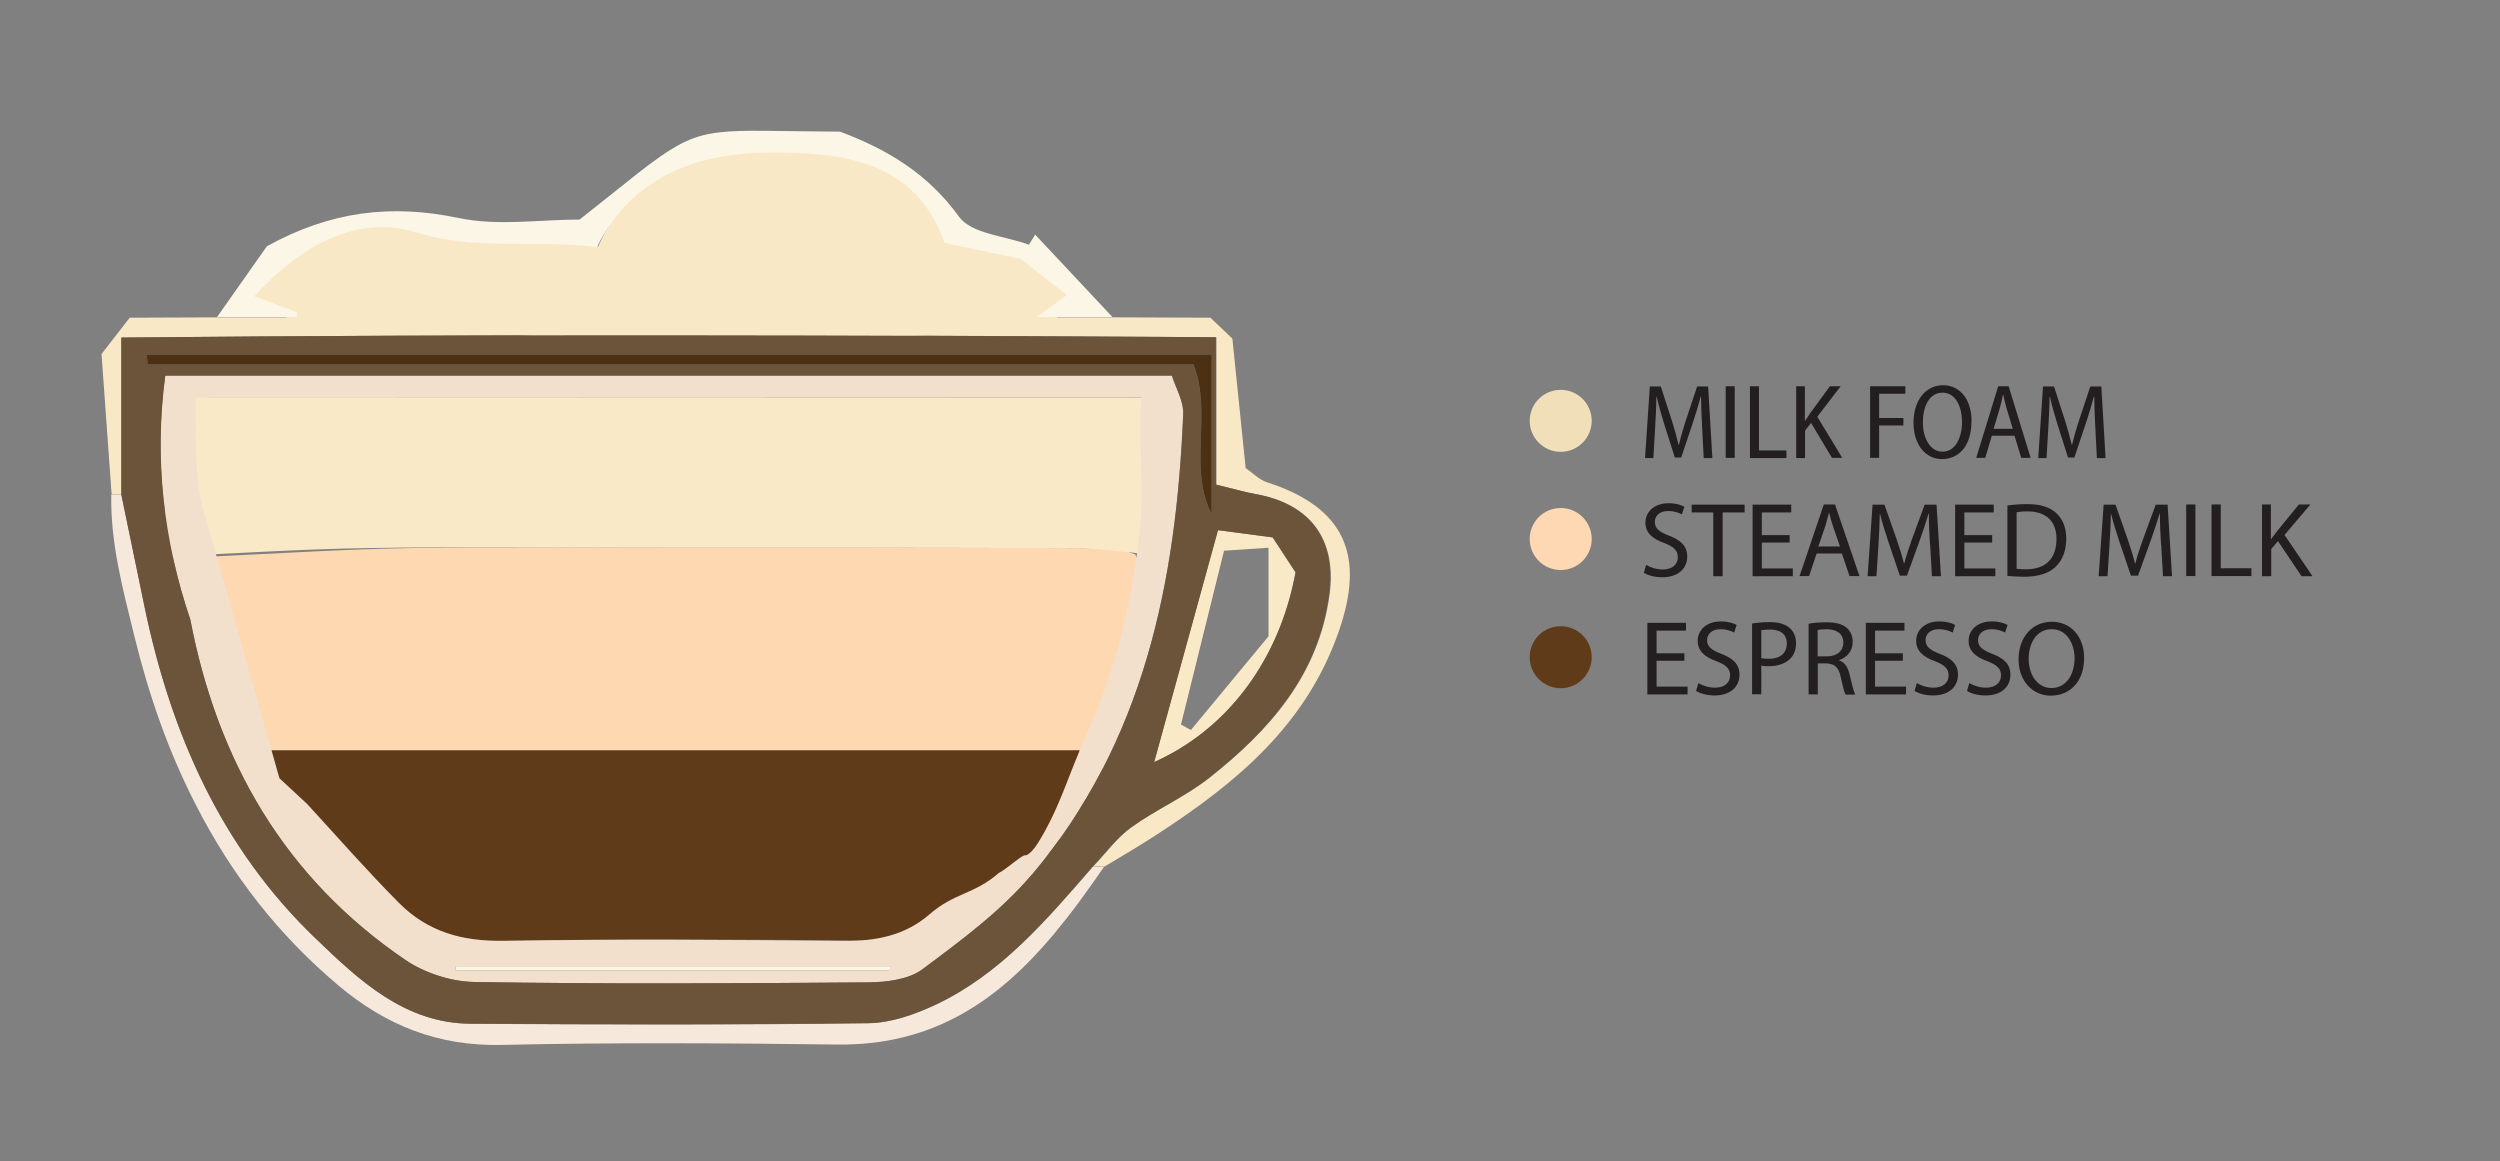 <?xml version="1.0" encoding="UTF-8"?>
<svg id="Layer_2" xmlns="http://www.w3.org/2000/svg" viewBox="0 0 141.09 65.55">
  <rect x="0" y="0" width="141.09" height="65.55" fill="#808080" stroke="none"/>
  <defs>
    <style>
      .cls-1 {
        fill: none;
      }

      .cls-2 {
        fill: #fef5e3;
      }

      .cls-3 {
        fill: #231f20;
      }

      .cls-4 {
        fill: #f8f0e2;
      }

      .cls-5 {
        fill: #5f3b19;
      }

      .cls-6 {
        fill: #4c3014;
      }

      .cls-7 {
        fill: #fdd8b1;
      }

      .cls-8 {
        fill: #fcf6e6;
      }

      .cls-9 {
        fill: #6b5439;
      }

      .cls-10 {
        fill: #f9e9c7;
      }

      .cls-11 {
        fill: #fed8b2;
      }

      .cls-12 {
        fill: #f0dfb8;
      }

      .cls-13 {
        fill: #f6e9db;
      }

      .cls-14 {
        fill: #f2e0cd;
      }

      .cls-15 {
        fill: #f8e8c6;
      }
    </style>
  </defs>
  <g id="Layer_1-2" data-name="Layer_1">
    <g>
      <path class="cls-7" d="M14.33,41.9c.17.67.34,1.34.51,2.01.56.48,1.11.97,1.67,1.45-.35-.9-.7-1.8-1.17-3.01h45.73c.47,2.42-2.07,3.56-2.54,5.51.37-.15.74-.31,1.1-.46.89-1.33,1.77-2.66,2.66-4,0-1.15.9-2.1,1.08-3.22.11-.72-.36-1.6,0-2.28.4-2.15,1.7-4.22.71-6.61-.4-.12-.81-.34-1.22-.35-8.03-.03-16.06-.03-24.08-.03-5.19,0-10.38-.06-15.56.02-3.84.06-7.68.32-11.52.49.52,2,1.05,4,1.57,6"/>
      <path class="cls-5" d="M62.23,42.35H15.11c.49,1.21.85,2.11,1.21,3.01,1.9,1.88,3.75,3.8,5.73,5.61,1.75,1.6,3.91,2.16,6.45,2.12,7.02-.12,14.05-.07,21.07,0,2,.02,3.8-.29,5.34-1.5,1.58-1.24,3.14-2.48,4.71-3.73.48-1.95,3.1-3.08,2.62-5.51Z"/>
      <path class="cls-14" d="M10.73,34.92s0,.02,0,.03c0,0,0,0,0,.01v-.04Z"/>
      <path class="cls-10" d="M66.14,26.91c.03-1.15-.87-3.32-1.22-4.48-17.67,0-37.63-.02-55.3-.02-.01,1.03.02,2.07-.04,3.1-.13,1.97-.31,3.94-.46,5.91,3.89-.17,7.79-.43,11.68-.49,5.26-.09,10.52-.02,15.79-.02,8.14,0,16.29,0,24.43.03.41,0,3.13.23,3.54.35"/>
      <path class="cls-15" d="M59.46,18.09c.51-.41.93-.74,1.43-1.15-1.01-.86-1.87-1.6-2.68-2.29-1.45-.33-2.85-.66-4.38-1.01-1.67-5.23-5.89-5.73-9.94-5.74-4.14,0-8.03,1.38-10.13,6-3.6-.48-6.94.26-10.46-.93-3.4-1.15-6.67.87-9.31,4.06.92.38,1.67.69,2.41.99,14.03,1.1,29.01,2.17,43.05.07Z"/>
      <path class="cls-8" d="M16.76,17.62c-.74-.28-1.48-.56-2.41-.9,2.59-2.84,5.78-4.63,9.11-3.61,3.44,1.06,6.7.4,10.23.83,2.05-4.11,5.85-5.34,9.9-5.33,3.95,0,8.08.45,9.72,5.1,1.49.31,2.86.6,4.28.9.8.62,1.64,1.27,2.62,2.04-.59.43-1.04.76-1.7,1.24h4.27c-1.45-1.55-2.91-3.1-4.36-4.65-.12.19-.23.38-.35.57-1.35-.5-3.24-.61-3.94-1.57-1.76-2.44-4.05-3.81-6.72-4.81-6.98-.03-7.66-.45-10.64,1.76-.25.18-.51.39-.8.61-.85.67-1.9,1.52-3.26,2.59-2.21,0-4.61.38-6.84-.09-3.77-.79-7.22-.39-10.81,1.6-.82,1.16-1.81,2.58-2.81,3.99h4.5c0-.09,0-.18,0-.27Z"/>
      <g>
        <path class="cls-2" d="M25.72,54.77h24.5c0-.08.02-.16.02-.24h-24.52c0,.08,0,.16,0,.24Z"/>
        <path class="cls-4" d="M10.74,34.96s0-.01,0-.02v.04s0-.01,0-.02Z"/>
        <path class="cls-14" d="M11.54,29c-.57-1.69-.49-4.27-.49-6.58h2.21c16.35,0,32.69,0,49.04,0h2.11c-.19,2.64.18,5.15-.08,7.5-.45,4.09-1.35,7.9-3.05,11.63-.97,2.13-1.47,4.07-2.73,6.07-.04.06-.47.72-.74.65-.35.15-1.09.84-1.43.99-1.43,1.24-2.49,1.1-3.92,2.34-1.4,1.21-3.04,1.52-4.86,1.5-6.39-.06-12.79-.11-19.18,0-2.32.04-4.28-.52-5.88-2.12-1.8-1.81-3.48-3.73-5.21-5.61-.52-.48-1.04-.97-1.56-1.45M10.74,34.97s0,0,0-.01c1.53,7.99,5.33,14.58,12.13,19.21,1.09.74,2.59,1.23,3.91,1.25,7.4.12,14.81.08,22.21.02,1.04,0,2.29-.15,3.07-.74,2.18-1.63,4.43-3.29,6.17-5.34,6.33-7.47,8.15-16.53,8.54-26,.03-.73-.43-1.47-.64-2.17H9.32c-.63,4.74-.1,9.28,1.41,13.76M50.22,54.77h-24.5c0-.08,0-.16,0-.24h24.52c0,.08-.02.16-.02.24Z"/>
        <path class="cls-10" d="M65.13,43.01c.53-.23,1.03-.5,1.51-.8,3.38-2.08,5.69-5.65,6.47-9.91-.37-.56-.81-1.24-1.29-1.97-.25-.03-.5-.07-.75-.1-.74-.1-1.49-.19-2.34-.31-.54,1.95-1.06,3.86-1.59,5.78-.66,2.38-1.32,4.78-2.01,7.3ZM71.59,30.92v4.99c-1.2,1.45-2.79,3.37-4.38,5.29-.19-.1-.37-.21-.56-.31.78-3.16,1.56-6.32,2.43-9.81.89-.06,1.6-.11,2.51-.17Z"/>
        <path class="cls-15" d="M16.81,17.91h-4.5l-4.99.02c-.45.58-.9,1.16-1.59,2.05.18,2.45.37,5.19.57,7.93h0c.19,0,.38-.02.57-.02v-8.84c20.74-.2,41.06-.15,61.78-.02v8.32c.97.24,1.58.42,2.21.53,3.11.56,4.59,2.56,4.18,5.66-.6,4.54-3.38,7.67-6.77,10.35-1.36,1.07-3,1.78-4.41,2.8-.82.59-1.44,1.45-2.14,2.19.2.01.39.02.59.04h0c1.01-.61,2.03-1.2,3.02-1.85,4.44-2.89,8.38-6.13,10.23-11.45,1.49-4.28.35-6.98-4.05-8.4-.44-.14-.81-.53-1.21-.8-.24-2.3-.47-4.61-.75-7.31-.21-.2-.73-.69-1.24-1.18-1.83,0-3.66-.02-5.49-.02h-4.27"/>
        <path class="cls-13" d="M61.7,48.89c-2.62,3.01-5.21,6.09-8.92,7.83-1.16.54-2.49,1.01-3.74,1.03-7.49.1-14.99.08-22.48.03-3.73-.03-6.31-2.47-8.73-4.8-5.33-5.11-8.18-11.6-9.67-18.75-.44-2.11-.87-4.22-1.31-6.33-.19,0-.38.02-.57.02-.05,2.7.63,5.24,1.27,7.85.83,3.39,1.9,6.53,3.51,9.67,2.04,3.98,4.65,7.31,8.02,10.16,2.69,2.27,5.64,3.45,9.24,3.37,6.32-.14,12.65-.1,18.97-.02,5.49.06,9.13-2.6,12.15-6.19.5-.6.99-1.22,1.46-1.86.47-.64.94-1.3,1.4-1.97-.2-.01-.39-.02-.59-.04Z"/>
        <rect class="cls-1" x="2.69" width="74.27" height="65.55"/>
        <path class="cls-9" d="M17.82,52.97c2.43,2.33,5,4.78,8.73,4.8,7.49.05,14.99.06,22.48-.03,1.26-.02,2.58-.49,3.74-1.03,3.71-1.74,6.3-4.81,8.92-7.83.71-.74,1.33-1.61,2.14-2.19,1.41-1.01,3.05-1.72,4.41-2.8,3.39-2.68,6.17-5.81,6.77-10.35.41-3.1-1.07-5.11-4.18-5.66-.62-.11-1.23-.3-2.21-.53v-8.32c-20.72-.12-41.04-.18-61.78.02v8.84c.44,2.11.87,4.22,1.31,6.33,1.48,7.15,4.33,13.64,9.67,18.75ZM58.23,49.36c-1.74,2.06-3.99,3.72-6.17,5.34-.78.58-2.03.73-3.07.74-7.4.06-14.81.1-22.21-.02-1.32-.02-2.82-.51-3.91-1.25-6.8-4.63-10.6-11.22-12.13-19.21-1.51-4.48-2.04-9.03-1.41-13.76h56.81c.22.69.67,1.44.64,2.17-.39,9.47-2.22,18.52-8.54,26ZM68.74,29.92h0c.85.11,1.6.21,2.34.31.25.03.5.06.75.1.48.74.93,1.41,1.29,1.97h0c-.78,4.26-3.09,7.83-6.47,9.91-.48.3-.99.56-1.51.8.69-2.52,1.35-4.92,2.01-7.3.53-1.92,1.05-3.83,1.59-5.78ZM68.36,20.03v8.97c-1.33-2.67.09-5.63-1.02-8.44H8.34c-.02-.18-.04-.36-.06-.53h60.08Z"/>
        <path class="cls-6" d="M67.35,20.56c1.1,2.81-.32,5.76,1.02,8.44v-8.97H8.28c.02.18.04.36.06.53h59.01Z"/>
      </g>
      <g>
        <rect class="cls-1" width="141.09" height="65.55"/>
        <g>
          <circle class="cls-5" cx="88.08" cy="37.09" r="1.75"/>
          <g>
            <path class="cls-3" d="M95.06,37.29h-1.57v1.46h1.75v.44h-2.27v-4.04h2.18v.44h-1.66v1.28h1.57v.43Z"/>
            <path class="cls-3" d="M95.85,38.55c.23.14.58.26.94.26.53,0,.85-.28.85-.69,0-.38-.22-.59-.76-.8-.66-.23-1.07-.58-1.07-1.15,0-.63.52-1.1,1.31-1.1.41,0,.71.1.89.2l-.14.43c-.13-.07-.4-.19-.77-.19-.55,0-.76.33-.76.61,0,.38.25.56.8.78.68.26,1.03.59,1.03,1.19,0,.62-.46,1.16-1.42,1.16-.39,0-.82-.11-1.03-.26l.13-.44Z"/>
            <path class="cls-3" d="M98.88,35.19c.25-.04.58-.08,1-.08.52,0,.89.12,1.13.34.22.19.35.49.35.85s-.11.65-.31.86c-.28.29-.73.44-1.23.44-.16,0-.3,0-.42-.04v1.62h-.52v-3.99ZM99.4,37.14c.11.03.26.04.43.04.63,0,1.01-.31,1.01-.86s-.38-.79-.95-.79c-.23,0-.4.02-.49.04v1.57Z"/>
            <path class="cls-3" d="M102.07,35.2c.26-.05.64-.08,1-.08.56,0,.92.1,1.17.33.2.18.32.46.32.77,0,.53-.34.89-.76,1.03v.02c.31.11.5.4.59.82.13.56.23.95.31,1.11h-.54c-.07-.11-.16-.46-.27-.97-.12-.56-.34-.77-.81-.79h-.49v1.75h-.52v-3.99ZM102.59,37.04h.53c.56,0,.91-.31.91-.77,0-.52-.38-.75-.93-.76-.25,0-.43.02-.52.05v1.48Z"/>
            <path class="cls-3" d="M107.39,37.29h-1.57v1.46h1.75v.44h-2.27v-4.04h2.18v.44h-1.66v1.28h1.57v.43Z"/>
            <path class="cls-3" d="M108.18,38.55c.23.14.58.26.94.26.53,0,.85-.28.85-.69,0-.38-.22-.59-.76-.8-.66-.23-1.07-.58-1.07-1.15,0-.63.52-1.1,1.31-1.1.41,0,.71.1.89.2l-.14.43c-.13-.07-.4-.19-.77-.19-.55,0-.76.33-.76.61,0,.38.25.56.8.78.68.26,1.03.59,1.03,1.19,0,.62-.46,1.16-1.42,1.16-.39,0-.82-.11-1.03-.26l.13-.44Z"/>
            <path class="cls-3" d="M111.14,38.55c.23.14.58.26.94.26.53,0,.85-.28.85-.69,0-.38-.22-.59-.76-.8-.66-.23-1.07-.58-1.07-1.15,0-.63.52-1.1,1.31-1.1.41,0,.71.1.89.2l-.14.43c-.13-.07-.4-.19-.77-.19-.55,0-.76.33-.76.61,0,.38.25.56.8.78.68.26,1.03.59,1.03,1.19,0,.62-.46,1.16-1.42,1.16-.39,0-.82-.11-1.03-.26l.13-.44Z"/>
            <path class="cls-3" d="M117.62,37.13c0,1.39-.85,2.13-1.88,2.13s-1.82-.83-1.82-2.05c0-1.28.8-2.12,1.88-2.12s1.82.85,1.82,2.04ZM114.49,37.19c0,.86.47,1.64,1.29,1.64s1.3-.76,1.3-1.68c0-.8-.42-1.64-1.29-1.64s-1.3.8-1.3,1.69Z"/>
          </g>
        </g>
        <g>
          <circle class="cls-11" cx="88.08" cy="30.42" r="1.75"/>
          <g>
            <path class="cls-3" d="M92.9,31.88c.23.14.58.26.94.26.53,0,.85-.28.85-.69,0-.38-.22-.59-.76-.8-.66-.23-1.07-.58-1.07-1.15,0-.63.52-1.1,1.31-1.1.41,0,.71.1.89.2l-.14.43c-.13-.07-.4-.19-.77-.19-.55,0-.76.33-.76.61,0,.38.25.56.8.78.68.26,1.03.59,1.03,1.19,0,.62-.46,1.16-1.42,1.16-.39,0-.82-.11-1.03-.26l.13-.44Z"/>
            <path class="cls-3" d="M96.7,28.92h-1.23v-.44h2.99v.44h-1.24v3.6h-.53v-3.6Z"/>
            <path class="cls-3" d="M101,30.62h-1.57v1.46h1.75v.44h-2.27v-4.04h2.18v.44h-1.66v1.28h1.57v.43Z"/>
            <path class="cls-3" d="M102.52,31.24l-.42,1.27h-.54l1.37-4.04h.63l1.38,4.04h-.56l-.43-1.27h-1.43ZM103.84,30.84l-.4-1.16c-.09-.26-.15-.5-.21-.74h-.01c-.06.24-.13.49-.2.73l-.4,1.17h1.22Z"/>
            <path class="cls-3" d="M108.92,30.74c-.03-.56-.07-1.24-.06-1.75h-.02c-.14.47-.31.98-.51,1.54l-.71,1.96h-.4l-.65-1.92c-.19-.57-.35-1.09-.47-1.57h-.01c-.01.5-.04,1.18-.08,1.79l-.11,1.73h-.5l.28-4.04h.67l.69,1.96c.17.5.31.94.41,1.36h.02c.1-.41.25-.85.43-1.36l.72-1.96h.67l.25,4.04h-.51l-.1-1.77Z"/>
            <path class="cls-3" d="M112.43,30.62h-1.57v1.46h1.75v.44h-2.27v-4.04h2.18v.44h-1.66v1.28h1.57v.43Z"/>
            <path class="cls-3" d="M113.29,28.53c.32-.05.7-.08,1.11-.08.75,0,1.28.17,1.64.5.36.33.57.8.57,1.45s-.2,1.2-.58,1.57c-.38.38-1,.58-1.79.58-.37,0-.68-.02-.95-.05v-3.98ZM113.81,32.1c.13.02.32.03.53.03,1.12,0,1.72-.62,1.72-1.71,0-.95-.53-1.56-1.64-1.56-.27,0-.47.02-.61.05v3.19Z"/>
            <path class="cls-3" d="M121.96,30.74c-.03-.56-.07-1.24-.06-1.75h-.02c-.14.47-.31.98-.51,1.54l-.71,1.96h-.4l-.65-1.92c-.19-.57-.35-1.09-.47-1.57h-.01c-.01.5-.04,1.18-.08,1.79l-.11,1.73h-.5l.28-4.04h.67l.69,1.96c.17.5.31.94.41,1.36h.02c.1-.41.25-.85.43-1.36l.72-1.96h.67l.25,4.04h-.51l-.1-1.77Z"/>
            <path class="cls-3" d="M123.9,28.47v4.04h-.52v-4.04h.52Z"/>
            <path class="cls-3" d="M124.81,28.47h.52v3.6h1.73v.44h-2.25v-4.04Z"/>
            <path class="cls-3" d="M127.64,28.47h.52v1.95h.02c.11-.16.22-.3.32-.43l1.24-1.52h.65l-1.46,1.72,1.58,2.33h-.62l-1.33-1.98-.38.44v1.54h-.52v-4.04Z"/>
          </g>
        </g>
        <g>
          <circle class="cls-12" cx="88.08" cy="23.75" r="1.75"/>
          <g>
            <path class="cls-3" d="M96.06,24.08c-.03-.55-.06-1.21-.06-1.7h-.02c-.12.46-.27.96-.45,1.5l-.65,1.94h-.36l-.6-1.89c-.17-.55-.32-1.07-.42-1.54h-.02c0,.5-.04,1.14-.07,1.73l-.1,1.73h-.47l.27-4.04h.62l.62,1.92c.16.51.28.94.38,1.37h.02c.1-.42.22-.85.39-1.37l.64-1.92h.62l.24,4.04h-.49l-.09-1.76Z"/>
            <path class="cls-3" d="M97.9,21.8v4.04h-.51v-4.04h.51Z"/>
            <path class="cls-3" d="M98.76,21.8h.51v3.62h1.55v.43h-2.06v-4.04Z"/>
            <path class="cls-3" d="M101.36,21.8h.5v1.94h.02c.1-.16.2-.31.3-.45l1.09-1.49h.61l-1.32,1.72,1.41,2.32h-.58l-1.18-1.97-.34.43v1.55h-.5v-4.04Z"/>
            <path class="cls-3" d="M105.54,21.8h1.99v.42h-1.48v1.37h1.37v.42h-1.37v1.83h-.51v-4.04Z"/>
            <path class="cls-3" d="M111.26,23.79c0,1.42-.75,2.12-1.66,2.12s-1.61-.79-1.61-2.06.7-2.11,1.67-2.11,1.61.82,1.61,2.05ZM108.52,23.84c0,.85.38,1.65,1.11,1.65s1.1-.8,1.1-1.68c0-.79-.33-1.65-1.1-1.65s-1.11.81-1.11,1.68Z"/>
            <path class="cls-3" d="M112.41,24.59l-.37,1.25h-.51l1.24-4.04h.59l1.24,4.04h-.53l-.38-1.25h-1.27ZM113.59,24.19l-.34-1.12c-.08-.27-.14-.54-.19-.79h-.02c-.05.26-.12.53-.19.79l-.34,1.13h1.09Z"/>
            <path class="cls-3" d="M118.25,24.08c-.03-.55-.06-1.21-.06-1.7h-.02c-.12.46-.27.96-.45,1.5l-.65,1.94h-.36l-.6-1.89c-.17-.55-.32-1.07-.42-1.54h-.02c0,.5-.04,1.14-.07,1.73l-.1,1.73h-.47l.27-4.04h.62l.62,1.92c.16.51.28.94.38,1.37h.02c.1-.42.22-.85.39-1.37l.64-1.92h.62l.24,4.04h-.49l-.09-1.76Z"/>
          </g>
        </g>
      </g>
    </g>
  </g>
</svg>